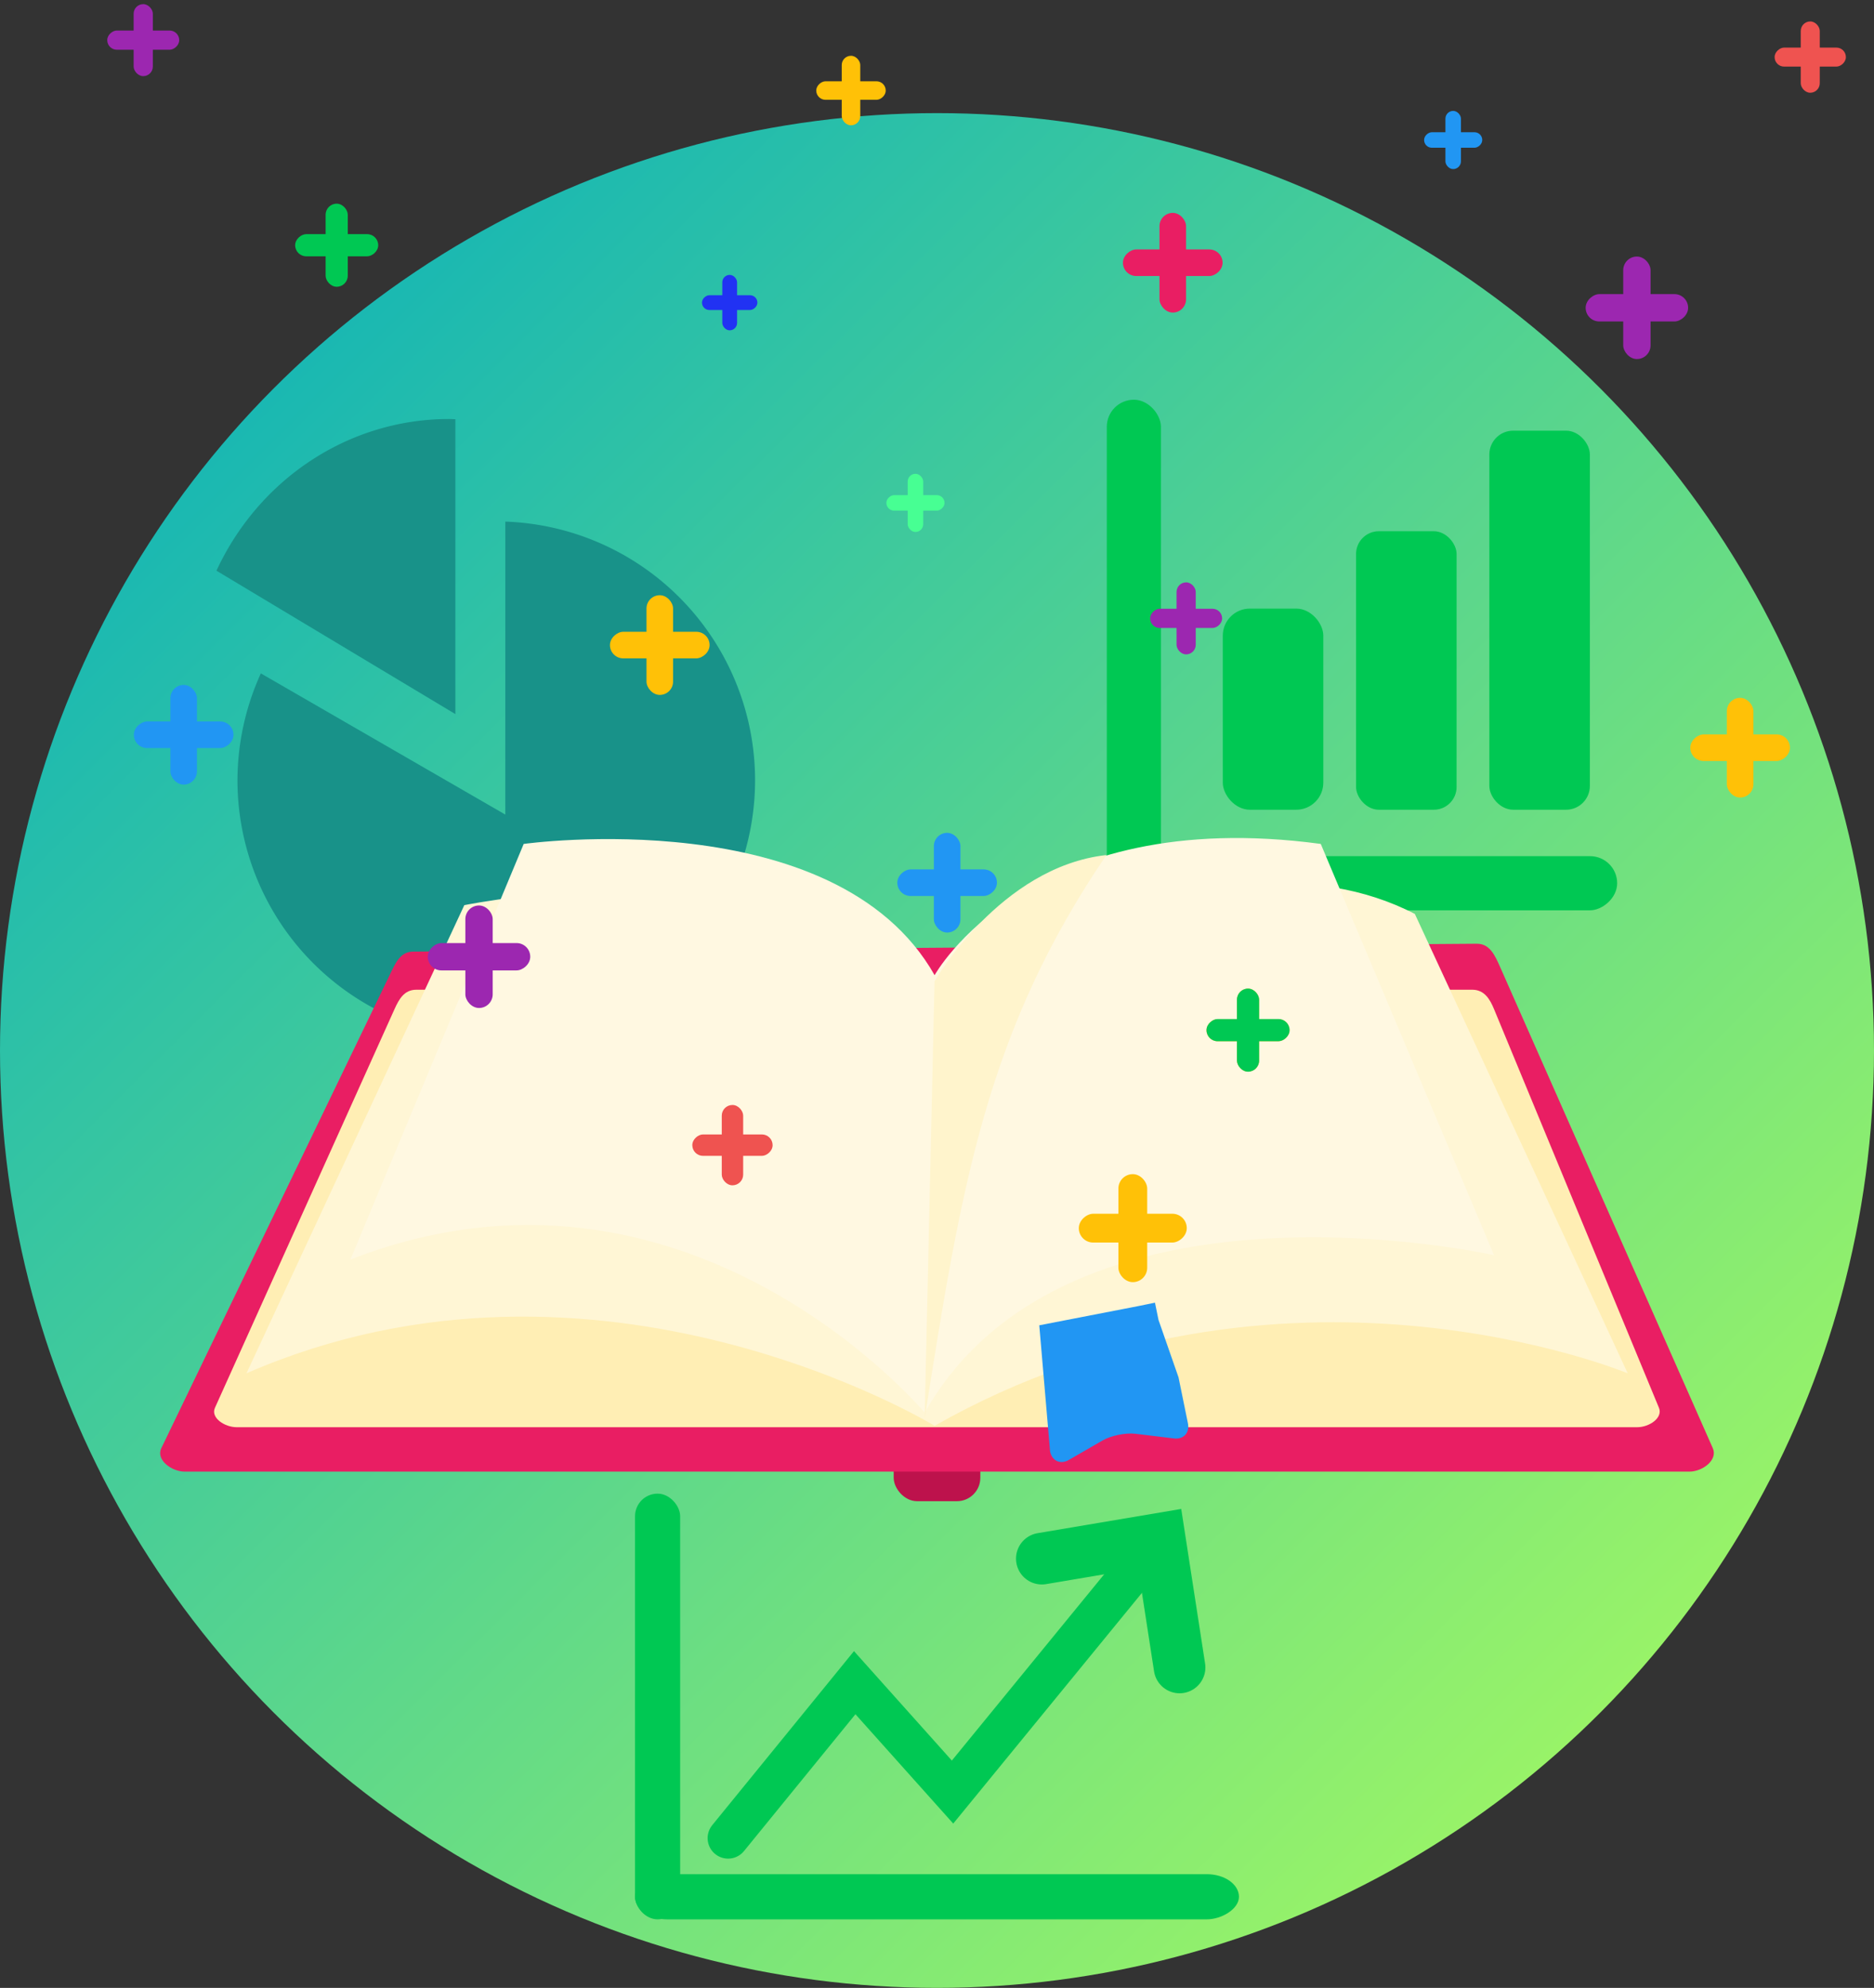 <?xml version="1.0" encoding="UTF-8" standalone="no"?>
<!-- Created with Inkscape (http://www.inkscape.org/) -->

<svg
   xmlns:dc="http://purl.org/dc/elements/1.1/"
   xmlns:cc="http://creativecommons.org/ns#"
   xmlns:rdf="http://www.w3.org/1999/02/22-rdf-syntax-ns#"
   xmlns:svg="http://www.w3.org/2000/svg"
   xmlns="http://www.w3.org/2000/svg"
   xmlns:sodipodi="http://sodipodi.sourceforge.net/DTD/sodipodi-0.dtd"
   xmlns:inkscape="http://www.inkscape.org/namespaces/inkscape"
   width="135.467mm"
   height="143.641mm"
   version="1.1"
   viewBox="0 0 135.467 143.641"
   id="svg39112"
   sodipodi:docname="lecciones.svg"
   inkscape:version="0.92.2 5c3e80d, 2017-08-06">
  <rect x="0" y="0" width="135.467" height="143.641" fill="#333333" stroke="none"/>
  <defs
     id="defs39116">
    <linearGradient
       gradientUnits="userSpaceOnUse"
       gradientTransform="matrix(0.198,0,0,0.198,-152.727,31.064)"
       y2="-115.362"
       y1="569.991"
       x2="772.341"
       x1="1452.423"
       id="linearGradient7824">
      <stop
         id="stop47631"
         offset="0"
         stop-color="#b2ff59" />
      <stop
         id="stop47633"
         offset="1"
         stop-color="#00acc1" />
    </linearGradient>
  </defs>
  <sodipodi:namedview
     pagecolor="#ffffff"
     bordercolor="#666666"
     borderopacity="1"
     objecttolerance="10"
     gridtolerance="10"
     guidetolerance="10"
     inkscape:pageopacity="0"
     inkscape:pageshadow="2"
     inkscape:window-width="1911"
     inkscape:window-height="1036"
     id="namedview39114"
     showgrid="false"
     inkscape:zoom="0.85764169"
     inkscape:cx="244.44049"
     inkscape:cy="297.69107"
     inkscape:window-x="0"
     inkscape:window-y="0"
     inkscape:window-maximized="0"
     inkscape:current-layer="svg39112"
     fit-margin-top="0"
     fit-margin-left="0"
     fit-margin-right="0"
     fit-margin-bottom="0" />
  <circle
     id="circle47640"
     r="0"
     cy="7.775"
     cx="28.618"
     transform="scale(-1,1)"
     style="fill:#9ed1fa;stroke-width:0.198" />
  <g
     id="g9949">
    <circle
       id="circle47638"
       r="67.733"
       cy="75.907"
       cx="67.733"
       style="fill:url(#linearGradient7824);stroke-width:0.198" />
    <g
       transform="matrix(-2.62,0,0,2.62,100.092,-55.05)"
       id="g3717">
      <path
         style="opacity:1;fill:#189289;fill-opacity:1;stroke:none;stroke-width:1.006;stroke-linecap:round;stroke-miterlimit:4;stroke-dasharray:none;stroke-opacity:1"
         d="m 24.261,35.397 a 7.14,7.14 0 0 0 -6.891,7.131 7.14,7.14 0 0 0 7.141,7.141 7.14,7.14 0 0 0 7.14,-7.141 7.14,7.14 0 0 0 -0.645,-2.945 l -6.745,3.894 z"
         id="circle48952"
         inkscape:connector-curvature="0" />
      <path
         style="opacity:1;fill:#189289;fill-opacity:1;stroke:none;stroke-width:0.778;stroke-linecap:round;stroke-miterlimit:4;stroke-dasharray:none;stroke-opacity:1"
         d="m 25.828,32.567 a 7.116,7.394 0 0 0 -0.189,0.007 v 8.132 l 6.592,-3.955 a 7.116,7.394 0 0 0 -6.403,-4.183 z"
         id="path48947"
         inkscape:connector-curvature="0" />
    </g>
    <g
       style="fill:#00c853;fill-opacity:1"
       transform="matrix(1.512,0,0,1.512,212.488,-13.835)"
       id="g48825">
      <rect
         style="opacity:1;fill:#00c853;fill-opacity:1;stroke:none;stroke-width:1.852;stroke-linecap:round;stroke-miterlimit:4;stroke-dasharray:none;stroke-opacity:1"
         id="rect48810"
         width="2.588"
         height="24.4"
         x="-87.619"
         y="28.253"
         ry="1.294" />
      <rect
         ry="1.294"
         y="63.219"
         x="50.066"
         height="24.4"
         width="2.588"
         id="rect48812"
         style="opacity:1;fill:#00c853;fill-opacity:1;stroke:none;stroke-width:1.852;stroke-linecap:round;stroke-miterlimit:4;stroke-dasharray:none;stroke-opacity:1"
         transform="rotate(90)" />
      <rect
         style="opacity:1;fill:#00c853;fill-opacity:1;stroke:none;stroke-width:1.852;stroke-linecap:round;stroke-miterlimit:4;stroke-dasharray:none;stroke-opacity:1"
         id="rect48814"
         width="4.806"
         height="9.612"
         x="-82.074"
         y="38.235"
         ry="1.294" />
      <rect
         ry="1.087"
         y="34.538"
         x="-75.702"
         height="13.309"
         width="4.806"
         id="rect48816"
         style="opacity:1;fill:#00c853;fill-opacity:1;stroke:none;stroke-width:2.179;stroke-linecap:round;stroke-miterlimit:4;stroke-dasharray:none;stroke-opacity:1" />
      <rect
         style="opacity:1;fill:#00c853;fill-opacity:1;stroke:none;stroke-width:2.543;stroke-linecap:round;stroke-miterlimit:4;stroke-dasharray:none;stroke-opacity:1"
         id="rect48818"
         width="4.806"
         height="18.115"
         x="-69.33"
         y="29.732"
         ry="1.138" />
    </g>
    <rect
       style="opacity:1;fill:#00c853;fill-opacity:1;stroke:none;stroke-width:2.335;stroke-linecap:round;stroke-miterlimit:4;stroke-dasharray:none;stroke-opacity:1"
       id="rect48965"
       width="3.262"
       height="30.76"
       x="45.905"
       y="107.928"
       ry="1.631" />
    <g
       id="g3832">
      <rect
         transform="rotate(90)"
         style="opacity:1;fill:#00c853;fill-opacity:1;stroke:none;stroke-width:2.782;stroke-linecap:round;stroke-miterlimit:4;stroke-dasharray:none;stroke-opacity:1"
         id="rect48967"
         width="3.262"
         height="43.656"
         x="135.426"
         y="-89.561"
         ry="2.315" />
      <g
         id="g3826"
         transform="translate(-1.527,3.272)">
        <path
           inkscape:connector-curvature="0"
           id="path48982"
           d="m 54.16,129.548 9.152,-11.232 7.072,7.904 14.976,-18.304"
           style="opacity:1;fill:none;fill-opacity:1;stroke:#00c853;stroke-width:2.962;stroke-linecap:round;stroke-miterlimit:4;stroke-dasharray:none;stroke-opacity:1" />
        <path
           inkscape:connector-curvature="0"
           id="path48989"
           d="m 76.838,109.353 8.522,-1.437 1.436,9.299"
           style="opacity:1;fill:none;fill-opacity:1;stroke:#00c853;stroke-width:3.732;stroke-linecap:round;stroke-miterlimit:4;stroke-dasharray:none;stroke-opacity:1" />
      </g>
    </g>
    <g
       transform="translate(0,-4.011)"
       id="g3843">
      <rect
         style="opacity:1;fill:#bd124c;fill-opacity:1;stroke:none;stroke-width:1.485;stroke-linecap:round;stroke-miterlimit:4;stroke-dasharray:none;stroke-opacity:1"
         id="rect39697"
         width="6.262"
         height="5.978"
         x="64.603"
         y="106.507"
         ry="1.691" />
      <path
         style="opacity:1;fill:#e91e63;fill-opacity:1;stroke:none;stroke-width:1.485;stroke-linecap:round;stroke-miterlimit:4;stroke-dasharray:none;stroke-opacity:1"
         d="m 29.861,72.772 76.892,-0.569 c 0.937,-0.007 1.312,0.834 1.691,1.691 l 15.372,34.763 c 0.379,0.857 -0.754,1.691 -1.691,1.691 H 13.351 c -0.937,0 -2.098,-0.847 -1.691,-1.691 L 28.17,74.463 c 0.407,-0.843 0.754,-1.684 1.691,-1.691 z"
         id="rect39694"
         inkscape:connector-curvature="0"
         sodipodi:nodetypes="sssssssss" />
      <g
         id="g39713"
         transform="matrix(0.835,0,0,0.835,12.876,-32.519)">
        <path
           style="opacity:1;fill:#ffeeb4;fill-opacity:1;stroke:none;stroke-width:1.562;stroke-linecap:round;stroke-miterlimit:4;stroke-dasharray:none;stroke-opacity:1"
           d="m 20.619,129.396 h 91.417 c 1.044,0 1.524,0.806 1.885,1.678 l 14.278,34.503 c 0.361,0.872 -0.84,1.678 -1.885,1.678 H 5.072 c -1.044,0 -2.273,-0.815 -1.885,-1.678 L 18.734,131.074 c 0.389,-0.863 0.84,-1.678 1.885,-1.678 z"
           id="path39699"
           inkscape:connector-curvature="0"
           sodipodi:nodetypes="sssssssss" />
        <g
           transform="matrix(1.132,0,0,1,-11.227,-0.529)"
           id="g39707">
          <path
             style="fill:#fff6d5;stroke-width:1.747"
             inkscape:connector-curvature="0"
             id="path39701"
             d="m 67.015,131.316 c 0,0 21.96,-17.038 37.483,-7.951 l 16.28,39.754 c 0,0 -26.503,-12.494 -53.006,4.543 0,0 -25.746,-17.795 -52.627,-4.543 l 16.659,-40.512 c 0,0 28.017,-6.436 35.211,8.708 z" />
          <path
             style="fill:#fff8e1;stroke-width:1.747"
             inkscape:connector-curvature="0"
             id="path39703"
             d="m 67.772,128.666 c 0,0 7.194,-14.766 29.532,-11.358 l 13.251,35.59 c 0,0 -32.561,-8.329 -43.541,13.63 0,0 -18.173,-24.61 -43.919,-13.251 l 13.251,-35.968 c 0,0 23.853,-3.786 31.425,11.358 z" />
        </g>
      </g>
      <path
         style="opacity:1;fill:#fff4cc;fill-opacity:1;stroke:none;stroke-width:1.485;stroke-linecap:round;stroke-miterlimit:4;stroke-dasharray:none;stroke-opacity:1"
         d="m 67.555,74.916 c 0,0 4.737,-8.267 12.423,-9.121 -8.649,12.726 -10.467,23.744 -13.139,40.74 z"
         id="path39715"
         inkscape:connector-curvature="0"
         sodipodi:nodetypes="cccc" />
      <path
         style="fill:#2196f3;fill-opacity:1;stroke-width:0.159"
         inkscape:connector-curvature="0"
         d="m 85.193,103.536 0.679,3.321 c 0.14,0.685 -0.313,1.177 -1.008,1.093 l -2.797,-0.338 c -0.694,-0.084 -1.758,0.134 -2.363,0.483 l -2.44,1.408 c -0.606,0.349 -1.216,0.075 -1.356,-0.61 l -0.781,-9.118 7.117,-1.381 c 0.685,-0.14 1.246,-0.254 1.246,-0.254 l 0.255,1.246 z"
         id="path47660"
         sodipodi:nodetypes="cccccccccccc" />
    </g>
    <g
       transform="matrix(1.057,0,0,1.057,-159.943,54.744)"
       id="g47829">
      <rect
         style="opacity:1;fill:#ffc107;fill-opacity:1;stroke:none;stroke-width:1.852;stroke-linecap:round;stroke-miterlimit:4;stroke-dasharray:none;stroke-opacity:1"
         id="rect47823"
         width="1.515"
         height="5.68"
         x="235.913"
         y="15.79"
         ry="0.757" />
      <rect
         ry="0.757"
         y="-239.51"
         x="17.873"
         height="5.68"
         width="1.515"
         id="rect47825"
         style="opacity:1;fill:#ffc107;fill-opacity:1;stroke:none;stroke-width:1.852;stroke-linecap:round;stroke-miterlimit:4;stroke-dasharray:none;stroke-opacity:1"
         transform="rotate(90)" />
    </g>
    <g
       id="g47835"
       transform="matrix(1.268,0,0,1.268,-252.404,22.988)">
      <rect
         ry="0.757"
         y="15.79"
         x="235.913"
         height="5.68"
         width="1.515"
         id="rect47831"
         style="opacity:1;fill:#ffc107;fill-opacity:1;stroke:none;stroke-width:1.852;stroke-linecap:round;stroke-miterlimit:4;stroke-dasharray:none;stroke-opacity:1" />
      <rect
         transform="rotate(90)"
         style="opacity:1;fill:#ffc107;fill-opacity:1;stroke:none;stroke-width:1.852;stroke-linecap:round;stroke-miterlimit:4;stroke-dasharray:none;stroke-opacity:1"
         id="rect47833"
         width="1.515"
         height="5.68"
         x="17.873"
         y="-239.51"
         ry="0.757" />
    </g>
    <g
       style="fill:#2196f3;fill-opacity:1"
       transform="matrix(1.268,0,0,1.268,-231.631,40.159)"
       id="g47841">
      <rect
         style="opacity:1;fill:#2196f3;fill-opacity:1;stroke:none;stroke-width:1.852;stroke-linecap:round;stroke-miterlimit:4;stroke-dasharray:none;stroke-opacity:1"
         id="rect47837"
         width="1.515"
         height="5.68"
         x="235.913"
         y="15.79"
         ry="0.757" />
      <rect
         ry="0.757"
         y="-239.51"
         x="17.873"
         height="5.68"
         width="1.515"
         id="rect47839"
         style="opacity:1;fill:#2196f3;fill-opacity:1;stroke:none;stroke-width:1.852;stroke-linecap:round;stroke-miterlimit:4;stroke-dasharray:none;stroke-opacity:1"
         transform="rotate(90)" />
    </g>
    <g
       style="fill:#ef5350;fill-opacity:1"
       id="g47847"
       transform="matrix(1.022,0,0,1.022,-188.929,63.706)">
      <rect
         ry="0.757"
         y="15.79"
         x="235.913"
         height="5.68"
         width="1.515"
         id="rect47843"
         style="opacity:1;fill:#ef5350;fill-opacity:1;stroke:none;stroke-width:1.852;stroke-linecap:round;stroke-miterlimit:4;stroke-dasharray:none;stroke-opacity:1" />
      <rect
         transform="rotate(90)"
         style="opacity:1;fill:#ef5350;fill-opacity:1;stroke:none;stroke-width:1.852;stroke-linecap:round;stroke-miterlimit:4;stroke-dasharray:none;stroke-opacity:1"
         id="rect47845"
         width="1.515"
         height="5.68"
         x="17.873"
         y="-239.51"
         ry="0.757" />
    </g>
    <g
       style="fill:#9c27b0;fill-opacity:1"
       transform="matrix(0.916,0,0,0.916,-131.047,27.617)"
       id="g47853">
      <rect
         style="opacity:1;fill:#9c27b0;fill-opacity:1;stroke:none;stroke-width:1.852;stroke-linecap:round;stroke-miterlimit:4;stroke-dasharray:none;stroke-opacity:1"
         id="rect47849"
         width="1.515"
         height="5.68"
         x="235.913"
         y="15.79"
         ry="0.757" />
      <rect
         ry="0.757"
         y="-239.51"
         x="17.873"
         height="5.68"
         width="1.515"
         id="rect47851"
         style="opacity:1;fill:#9c27b0;fill-opacity:1;stroke:none;stroke-width:1.852;stroke-linecap:round;stroke-miterlimit:4;stroke-dasharray:none;stroke-opacity:1"
         transform="rotate(90)" />
    </g>
    <g
       style="fill:#00c853;fill-opacity:1"
       id="g47859"
       transform="matrix(1.057,0,0,1.057,-159.943,54.744)">
      <rect
         ry="0.757"
         y="15.79"
         x="235.913"
         height="5.68"
         width="1.515"
         id="rect47855"
         style="opacity:1;fill:#00c853;fill-opacity:1;stroke:none;stroke-width:1.852;stroke-linecap:round;stroke-miterlimit:4;stroke-dasharray:none;stroke-opacity:1" />
      <rect
         transform="rotate(90)"
         style="opacity:1;fill:#00c853;fill-opacity:1;stroke:none;stroke-width:1.852;stroke-linecap:round;stroke-miterlimit:4;stroke-dasharray:none;stroke-opacity:1"
         id="rect47857"
         width="1.515"
         height="5.68"
         x="17.873"
         y="-239.51"
         ry="0.757" />
    </g>
    <g
       style="fill:#47ff93;fill-opacity:1"
       transform="matrix(0.74,0,0,0.74,-108.96,22.551)"
       id="g47865">
      <rect
         style="opacity:1;fill:#47ff93;fill-opacity:1;stroke:none;stroke-width:1.852;stroke-linecap:round;stroke-miterlimit:4;stroke-dasharray:none;stroke-opacity:1"
         id="rect47861"
         width="1.515"
         height="5.68"
         x="235.913"
         y="15.79"
         ry="0.757" />
      <rect
         ry="0.757"
         y="-239.51"
         x="17.873"
         height="5.68"
         width="1.515"
         id="rect47863"
         style="opacity:1;fill:#47ff93;fill-opacity:1;stroke:none;stroke-width:1.852;stroke-linecap:round;stroke-miterlimit:4;stroke-dasharray:none;stroke-opacity:1"
         transform="rotate(90)" />
    </g>
    <g
       style="fill:#e91e63;fill-opacity:1"
       transform="matrix(1.268,0,0,1.268,-215.321,-4.639)"
       id="g47871">
      <rect
         style="opacity:1;fill:#e91e63;fill-opacity:1;stroke:none;stroke-width:1.852;stroke-linecap:round;stroke-miterlimit:4;stroke-dasharray:none;stroke-opacity:1"
         id="rect47867"
         width="1.515"
         height="5.68"
         x="235.913"
         y="15.79"
         ry="0.757" />
      <rect
         ry="0.757"
         y="-239.51"
         x="17.873"
         height="5.68"
         width="1.515"
         id="rect47869"
         style="opacity:1;fill:#e91e63;fill-opacity:1;stroke:none;stroke-width:1.852;stroke-linecap:round;stroke-miterlimit:4;stroke-dasharray:none;stroke-opacity:1"
         transform="rotate(90)" />
    </g>
    <g
       style="fill:#9c27b0;fill-opacity:1"
       transform="matrix(1.304,0,0,1.304,-273.991,44.838)"
       id="g47877">
      <rect
         style="opacity:1;fill:#9c27b0;fill-opacity:1;stroke:none;stroke-width:1.852;stroke-linecap:round;stroke-miterlimit:4;stroke-dasharray:none;stroke-opacity:1"
         id="rect47873"
         width="1.515"
         height="5.68"
         x="235.913"
         y="15.79"
         ry="0.757" />
      <rect
         ry="0.757"
         y="-239.51"
         x="17.873"
         height="5.68"
         width="1.515"
         id="rect47875"
         style="opacity:1;fill:#9c27b0;fill-opacity:1;stroke:none;stroke-width:1.852;stroke-linecap:round;stroke-miterlimit:4;stroke-dasharray:none;stroke-opacity:1"
         transform="rotate(90)" />
    </g>
    <g
       transform="matrix(1.374,0,0,1.374,-243.298,63.146)"
       id="g47883">
      <rect
         style="opacity:1;fill:#ffc107;fill-opacity:1;stroke:none;stroke-width:1.852;stroke-linecap:round;stroke-miterlimit:4;stroke-dasharray:none;stroke-opacity:1"
         id="rect47879"
         width="1.515"
         height="5.68"
         x="235.913"
         y="15.79"
         ry="0.757" />
      <rect
         ry="0.757"
         y="-239.51"
         x="17.873"
         height="5.68"
         width="1.515"
         id="rect47881"
         style="opacity:1;fill:#ffc107;fill-opacity:1;stroke:none;stroke-width:1.852;stroke-linecap:round;stroke-miterlimit:4;stroke-dasharray:none;stroke-opacity:1"
         transform="rotate(90)" />
    </g>
    <g
       style="fill:#2132f3;fill-opacity:1"
       id="g47889"
       transform="matrix(0.705,0,0,0.705,-114.105,8.732)">
      <rect
         ry="0.757"
         y="15.79"
         x="235.913"
         height="5.68"
         width="1.515"
         id="rect47885"
         style="opacity:1;fill:#2132f3;fill-opacity:1;stroke:none;stroke-width:1.852;stroke-linecap:round;stroke-miterlimit:4;stroke-dasharray:none;stroke-opacity:1" />
      <rect
         transform="rotate(90)"
         style="opacity:1;fill:#2132f3;fill-opacity:1;stroke:none;stroke-width:1.852;stroke-linecap:round;stroke-miterlimit:4;stroke-dasharray:none;stroke-opacity:1"
         id="rect47887"
         width="1.515"
         height="5.68"
         x="17.873"
         y="-239.51"
         ry="0.757" />
    </g>
    <g
       id="g3766"
       transform="matrix(1.304,0,0,1.304,-190.291,-2.053)"
       style="fill:#9c27b0;fill-opacity:1">
      <rect
         ry="0.757"
         y="15.79"
         x="235.913"
         height="5.68"
         width="1.515"
         id="rect3762"
         style="opacity:1;fill:#9c27b0;fill-opacity:1;stroke:none;stroke-width:1.852;stroke-linecap:round;stroke-miterlimit:4;stroke-dasharray:none;stroke-opacity:1" />
      <rect
         transform="rotate(90)"
         style="opacity:1;fill:#9c27b0;fill-opacity:1;stroke:none;stroke-width:1.852;stroke-linecap:round;stroke-miterlimit:4;stroke-dasharray:none;stroke-opacity:1"
         id="rect3764"
         width="1.515"
         height="5.68"
         x="17.873"
         y="-239.51"
         ry="0.757" />
    </g>
    <g
       transform="matrix(1.057,0,0,1.057,-225.822,-1.973)"
       id="g3772"
       style="fill:#00c853;fill-opacity:1">
      <rect
         style="opacity:1;fill:#00c853;fill-opacity:1;stroke:none;stroke-width:1.852;stroke-linecap:round;stroke-miterlimit:4;stroke-dasharray:none;stroke-opacity:1"
         id="rect3768"
         width="1.515"
         height="5.68"
         x="235.913"
         y="15.79"
         ry="0.757" />
      <rect
         ry="0.757"
         y="-239.51"
         x="17.873"
         height="5.68"
         width="1.515"
         id="rect3770"
         style="opacity:1;fill:#00c853;fill-opacity:1;stroke:none;stroke-width:1.852;stroke-linecap:round;stroke-miterlimit:4;stroke-dasharray:none;stroke-opacity:1"
         transform="rotate(90)" />
    </g>
    <g
       id="g3778"
       transform="matrix(1.268,0,0,1.268,-286.821,29.47)"
       style="fill:#2196f3;fill-opacity:1">
      <rect
         ry="0.757"
         y="15.79"
         x="235.913"
         height="5.68"
         width="1.515"
         id="rect3774"
         style="opacity:1;fill:#2196f3;fill-opacity:1;stroke:none;stroke-width:1.852;stroke-linecap:round;stroke-miterlimit:4;stroke-dasharray:none;stroke-opacity:1" />
      <rect
         transform="rotate(90)"
         style="opacity:1;fill:#2196f3;fill-opacity:1;stroke:none;stroke-width:1.852;stroke-linecap:round;stroke-miterlimit:4;stroke-dasharray:none;stroke-opacity:1"
         id="rect3776"
         width="1.515"
         height="5.68"
         x="17.873"
         y="-239.51"
         ry="0.757" />
    </g>
    <g
       transform="matrix(1.268,0,0,1.268,-174.309,30.404)"
       id="g3784">
      <rect
         style="opacity:1;fill:#ffc107;fill-opacity:1;stroke:none;stroke-width:1.852;stroke-linecap:round;stroke-miterlimit:4;stroke-dasharray:none;stroke-opacity:1"
         id="rect3780"
         width="1.515"
         height="5.68"
         x="235.913"
         y="15.79"
         ry="0.757" />
      <rect
         ry="0.757"
         y="-239.51"
         x="17.873"
         height="5.68"
         width="1.515"
         id="rect3782"
         style="opacity:1;fill:#ffc107;fill-opacity:1;stroke:none;stroke-width:1.852;stroke-linecap:round;stroke-miterlimit:4;stroke-dasharray:none;stroke-opacity:1"
         transform="rotate(90)" />
    </g>
    <g
       id="g3790"
       transform="matrix(0.884,0,0,0.884,-147.7,-9.927)">
      <rect
         ry="0.757"
         y="15.79"
         x="235.913"
         height="5.68"
         width="1.515"
         id="rect3786"
         style="opacity:1;fill:#ffc107;fill-opacity:1;stroke:none;stroke-width:1.852;stroke-linecap:round;stroke-miterlimit:4;stroke-dasharray:none;stroke-opacity:1" />
      <rect
         transform="rotate(90)"
         style="opacity:1;fill:#ffc107;fill-opacity:1;stroke:none;stroke-width:1.852;stroke-linecap:round;stroke-miterlimit:4;stroke-dasharray:none;stroke-opacity:1"
         id="rect3788"
         width="1.515"
         height="5.68"
         x="17.873"
         y="-239.51"
         ry="0.757" />
    </g>
    <g
       transform="matrix(0.907,0,0,0.907,-83.801,-12.772)"
       id="g3796"
       style="fill:#ef5350;fill-opacity:1">
      <rect
         style="opacity:1;fill:#ef5350;fill-opacity:1;stroke:none;stroke-width:1.852;stroke-linecap:round;stroke-miterlimit:4;stroke-dasharray:none;stroke-opacity:1"
         id="rect3792"
         width="1.515"
         height="5.68"
         x="235.913"
         y="15.79"
         ry="0.757" />
      <rect
         ry="0.757"
         y="-239.51"
         x="17.873"
         height="5.68"
         width="1.515"
         id="rect3794"
         style="opacity:1;fill:#ef5350;fill-opacity:1;stroke:none;stroke-width:1.852;stroke-linecap:round;stroke-miterlimit:4;stroke-dasharray:none;stroke-opacity:1"
         transform="rotate(90)" />
    </g>
    <g
       id="g3802"
       transform="matrix(0.916,0,0,0.916,-206.436,-14.165)"
       style="fill:#9c27b0;fill-opacity:1">
      <rect
         ry="0.757"
         y="15.79"
         x="235.913"
         height="5.68"
         width="1.515"
         id="rect3798"
         style="opacity:1;fill:#9c27b0;fill-opacity:1;stroke:none;stroke-width:1.852;stroke-linecap:round;stroke-miterlimit:4;stroke-dasharray:none;stroke-opacity:1" />
      <rect
         transform="rotate(90)"
         style="opacity:1;fill:#9c27b0;fill-opacity:1;stroke:none;stroke-width:1.852;stroke-linecap:round;stroke-miterlimit:4;stroke-dasharray:none;stroke-opacity:1"
         id="rect3800"
         width="1.515"
         height="5.68"
         x="17.873"
         y="-239.51"
         ry="0.757" />
    </g>
    <g
       id="g9864"
       transform="matrix(0.74,0,0,0.74,-70.089,-3.671)"
       style="fill:#2196f3;fill-opacity:1;stroke:none;stroke-width:1;stroke-miterlimit:4;stroke-dasharray:none;stroke-opacity:1">
      <rect
         ry="0.757"
         y="15.79"
         x="235.913"
         height="5.68"
         width="1.515"
         id="rect9860"
         style="opacity:1;fill:#2196f3;fill-opacity:1;stroke:none;stroke-width:1;stroke-linecap:round;stroke-miterlimit:4;stroke-dasharray:none;stroke-opacity:1" />
      <rect
         transform="rotate(90)"
         style="opacity:1;fill:#2196f3;fill-opacity:1;stroke:none;stroke-width:1;stroke-linecap:round;stroke-miterlimit:4;stroke-dasharray:none;stroke-opacity:1"
         id="rect9862"
         width="1.515"
         height="5.68"
         x="17.873"
         y="-239.51"
         ry="0.757" />
    </g>
  </g>
</svg>
